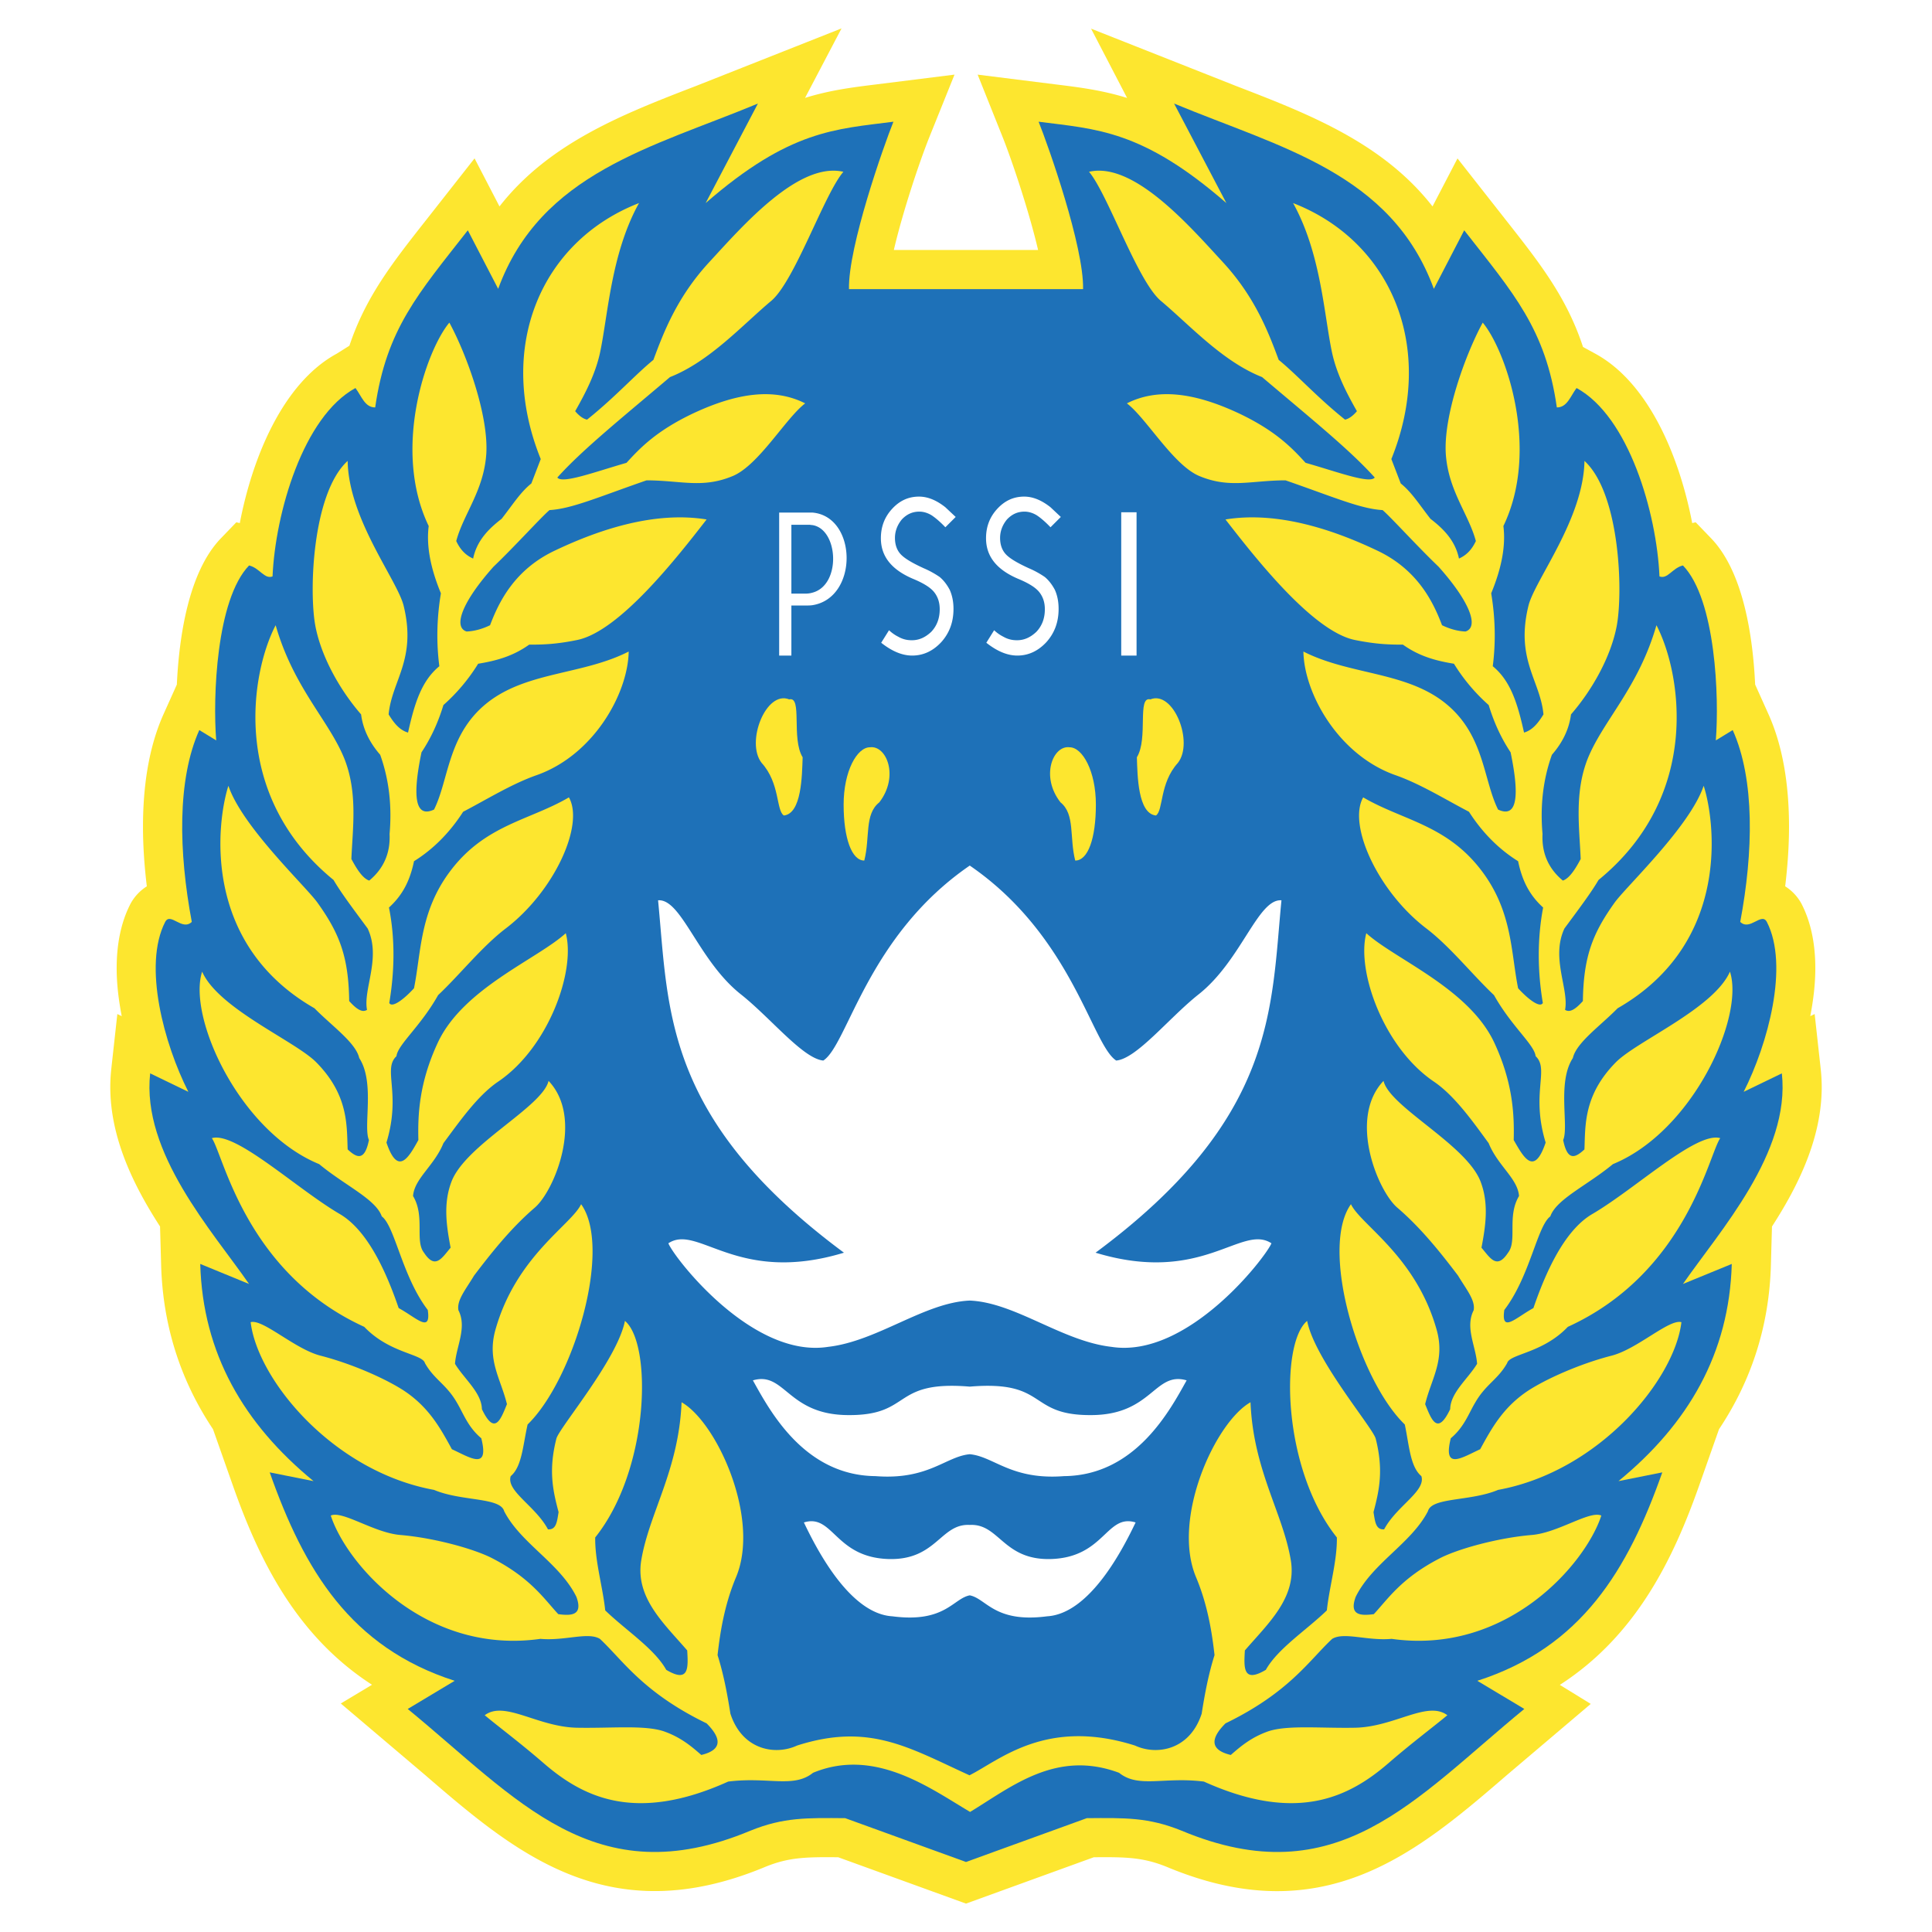 <svg xmlns="http://www.w3.org/2000/svg" width="2500" height="2500" viewBox="0 0 192.756 192.756"><g fill-rule="evenodd" clip-rule="evenodd"><path fill="#fff" d="M0 0h192.756v192.756H0V0z"/><path d="M181.654 106.662l-.605-5.492s-.367.18-.438.213c.305-1.58.504-3.195.504-4.779 0-2.291-.389-4.505-1.367-6.411l-.025-.047a4.708 4.708 0 0 0-1.615-1.717c.227-1.905.383-3.91.383-5.948 0-3.89-.533-7.854-2.057-11.242l-1.322-2.94c-.225-4.773-1.162-11.238-4.393-14.59l-1.541-1.601-.346.082c-1.225-6.398-4.236-13.942-9.672-16.904l-1.221-.666c-1.629-4.96-4.316-8.375-7.715-12.691l-4.809-6.122-2.492 4.788c-4.967-6.356-12.371-9.229-19.596-12.014l-14.47-5.721 3.594 6.913c-2.488-.774-4.768-1.061-7.098-1.348l-7.812-.978 2.461 6.152c.906 2.25 2.658 7.442 3.568 11.343H89.179c.878-3.785 2.556-8.811 3.576-11.344l2.477-6.153-7.829.979c-2.325.286-4.6.572-7.083 1.343l3.641-6.934-9.842 3.893-4.689 1.855c-7.225 2.785-14.629 5.658-19.596 12.014l-2.487-4.794-4.816 6.13c-3.367 4.276-6.036 7.67-7.669 12.558l-1.266.797c-5.436 2.961-8.448 10.505-9.671 16.904l-.347-.082-1.542 1.601c-3.231 3.354-4.168 9.819-4.393 14.592l-1.321 2.938c-1.523 3.389-2.056 7.353-2.056 11.244 0 2.038.154 4.042.382 5.947a4.7 4.7 0 0 0-1.615 1.717l-.024.046c-.98 1.906-1.369 4.121-1.369 6.411 0 1.584.201 3.199.506 4.779l-.439-.211-.605 5.49a16.43 16.43 0 0 0-.098 1.793c0 5.076 2.314 9.818 4.964 13.912l.108 3.846c.168 5.996 1.903 11.475 5.176 16.379l1.976 5.604c2.556 7.25 6.237 14.955 13.888 19.893l-3.115 1.869 8.318 7.055c9.01 7.77 18.327 15.805 34.052 9.236 2.367-.959 4.066-.977 7.256-.951l12.751 4.625 12.751-4.625c3.191-.025 4.891-.008 7.295.967 15.688 6.553 25.004-1.482 34.016-9.252l8.268-7.014s-1.715-1.057-3.084-1.898c7.662-4.936 11.348-12.648 13.906-19.904l1.975-5.604c3.273-4.904 5.01-10.381 5.178-16.379l.107-3.846c2.648-4.096 4.963-8.836 4.963-13.912a16.437 16.437 0 0 0-.099-1.794z" fill="#fde62f"/><path d="M167.908 128.102l4.871-1.998c-.25 8.93-4.34 15.955-11.303 21.668l4.371-.873c-3.434 9.74-8.055 17.453-18.453 20.795l4.686 2.809c-10.959 8.992-18.641 18.641-34.189 12.146-3.311-1.344-5.65-1.281-9.461-1.25l-12.052 4.371-12.051-4.371c-3.81-.031-6.151-.094-9.46 1.25-15.549 6.494-23.23-3.154-34.189-12.146l4.684-2.809c-10.397-3.342-15.018-11.055-18.453-20.795l4.372.873c-6.963-5.713-11.053-12.738-11.303-21.668l4.87 1.998c-3.653-5.275-10.74-13.082-9.866-21.012l3.81 1.842c-2.404-4.746-4.559-12.582-2.311-16.954.531-.999 1.686.937 2.654 0-1.312-6.962-1.467-14.206.75-19.139l1.686 1.03c-.343-4.277 0-14.05 3.278-17.453 1.062.25 1.53 1.405 2.342 1.093.281-6.338 3.06-15.955 8.274-18.796.624.843.937 1.936 1.967 1.936 1.124-7.837 4.309-11.365 9.242-17.672l3.028 5.839c4.246-11.583 15.393-14.112 25.915-18.484l-5.214 9.929c8.399-7.306 12.958-7.369 18.734-8.118-.968 2.404-4.528 12.489-4.434 16.704h23.355c.092-4.215-3.467-14.299-4.436-16.704 5.777.749 10.336.812 18.734 8.118l-5.215-9.929c10.521 4.372 21.67 6.9 25.914 18.484l3.029-5.839c4.934 6.307 8.119 9.835 9.242 17.672 1.029 0 1.342-1.093 1.967-1.936 5.215 2.841 7.994 12.458 8.273 18.796.812.312 1.281-.843 2.342-1.093 3.279 3.403 3.621 13.176 3.279 17.453l1.686-1.03c2.217 4.934 2.061 12.177.75 19.139.967.937 2.123-.999 2.654 0 2.246 4.372.092 12.208-2.311 16.954l3.809-1.842c.873 7.93-6.213 15.736-9.867 21.012z" fill="#1e71b8"/><path d="M22.787 78.396c1.374 4.09 7.774 10.085 8.898 11.678 2.186 3.06 3.091 5.37 3.154 9.803.625.688 1.249 1.219 1.779.875-.406-2.061 1.437-5.184.063-8.118-1.499-2.03-2.654-3.56-3.403-4.839-10.429-8.524-8.181-20.826-5.776-25.416 1.78 6.213 5.277 9.46 6.838 13.27 1.374 3.434.843 6.962.718 10.053.531.999 1.125 1.936 1.78 2.154 1.436-1.186 2.123-2.748 2.03-4.652.25-2.842-.063-5.464-.937-7.9-1.062-1.217-1.717-2.56-1.904-4.027-2.092-2.405-3.966-5.714-4.559-8.806-.655-3.434-.312-13.269 3.217-16.485.093 5.808 4.964 11.896 5.588 14.456 1.311 5.37-1.187 7.462-1.499 10.835.5.811 1.062 1.561 1.936 1.811.655-2.935 1.342-5.152 3.123-6.619-.312-2.404-.25-4.84.156-7.275-1.03-2.498-1.468-4.714-1.218-6.712-3.684-7.65-.25-17.516 2.061-20.295 1.749 3.216 3.934 9.304 3.684 13.113-.25 3.653-2.28 5.995-2.997 8.68.437.937.999 1.437 1.686 1.749.375-1.842 1.624-3.028 2.842-3.965 1.124-1.436 1.873-2.654 2.966-3.528l.937-2.435c-4.496-11.115 0-21.731 9.804-25.54-2.81 5.058-3.091 11.24-3.902 14.987-.469 2.092-1.437 3.965-2.467 5.776.343.406.75.75 1.187.843 2.81-2.248 4.715-4.402 6.619-5.963.999-2.685 2.342-6.276 5.62-9.804 3.31-3.59 8.868-9.991 13.333-8.96-1.905 2.216-4.84 10.865-7.181 12.864-2.873 2.404-6.151 6.057-10.117 7.618-4.933 4.184-8.773 7.275-11.24 10.022.5.656 3.747-.562 6.9-1.468 1.343-1.468 2.966-3.185 6.65-4.933 4.402-2.061 8.087-2.56 11.178-.999-1.936 1.467-4.621 6.151-7.213 7.244-3.06 1.28-5.183.437-8.617.437-4.777 1.654-7.463 2.841-9.679 2.966-.843.718-3.466 3.622-5.589 5.651-3.122 3.497-4.059 6.026-2.685 6.463.78-.031 1.561-.25 2.342-.625.874-2.311 2.435-5.557 6.494-7.462 4.402-2.092 9.928-3.934 15.111-3.091-2.935 3.778-8.68 11.146-12.895 12.021-2.124.438-3.466.468-4.808.468-1.655 1.187-3.373 1.624-5.09 1.905a18.419 18.419 0 0 1-3.465 4.122c-.531 1.748-1.249 3.309-2.186 4.714-.968 4.652-.562 6.557 1.25 5.714 1.53-3.06 1.342-7.712 5.589-10.865 3.934-2.904 9.367-2.623 13.831-4.902-.062 4.121-3.435 10.303-9.18 12.333-2.497.874-4.996 2.436-7.337 3.653-1.343 2.092-2.997 3.747-4.902 4.933-.406 1.967-1.155 3.403-2.498 4.622.625 3.122.562 6.368.031 9.522.281.531 1.468-.375 2.467-1.467.718-3.56.562-7.588 3.559-11.615 3.497-4.714 7.962-5.12 11.896-7.431 1.562 2.748-1.467 9.398-6.307 13.083-2.373 1.811-4.589 4.62-6.744 6.649-1.749 3.123-4.028 4.934-4.153 6.09-1.405 1.311.5 3.684-.999 8.617 1.155 3.434 2.248 1.436 3.185-.25-.063-2.498.062-5.684 1.935-9.711 2.529-5.432 9.929-8.336 12.771-10.927.999 3.748-1.717 11.427-6.775 14.83-2.061 1.406-3.872 4.029-5.433 6.121-.905 2.246-2.904 3.527-3.029 5.275 1.218 2.029.156 4.465 1.093 5.652 1.124 1.717 1.78.529 2.654-.5-.405-2.123-.75-4.34.063-6.525 1.342-3.715 9.085-7.494 9.71-10.117 3.559 3.748.562 10.992-1.375 12.646-2.403 2.061-4.371 4.559-6.056 6.775-.843 1.404-1.749 2.467-1.562 3.465.875 1.717-.218 3.59-.343 5.34.905 1.498 2.654 2.871 2.685 4.527 1.281 2.684 1.874 1.029 2.498-.5-.625-2.561-1.998-4.371-1.155-7.4 2.061-7.367 7.587-10.49 8.555-12.551 3.153 4.402-.75 17.516-5.339 21.98-.468 2.061-.562 4.215-1.686 5.152-.469 1.498 2.466 2.967 3.716 5.307.843.062.905-.781 1.061-1.717-.562-2.123-1.03-4.152-.218-7.338.312-1.123 6.088-7.898 6.837-11.74 2.716 2.25 2.498 14.77-2.966 21.607-.031 2.373.75 4.902 1 7.275 2.029 1.967 4.902 3.809 6.088 5.932 2.311 1.373 2.186-.25 2.092-1.936-2.311-2.686-5.183-5.246-4.59-8.961.781-4.746 3.747-8.992 4.028-15.799 3.497 1.967 7.899 11.584 5.433 17.453-1.156 2.748-1.593 5.527-1.843 7.775.593 1.873.968 3.84 1.28 5.838 1.187 3.652 4.496 4.184 6.65 3.184 7.212-2.311 11.178.219 17.204 2.967 2.997-1.498 7.649-5.775 16.517-2.967 2.154 1 5.463.469 6.65-3.184.312-1.998.686-3.965 1.281-5.838-.25-2.248-.688-5.027-1.844-7.775-2.467-5.869 1.936-15.486 5.434-17.453.281 6.807 3.246 11.053 4.027 15.799.594 3.715-2.279 6.275-4.59 8.961-.094 1.686-.219 3.309 2.092 1.936 1.188-2.123 4.059-3.965 6.088-5.932.25-2.373 1.031-4.902 1-7.275-5.465-6.838-5.684-19.357-2.967-21.607.75 3.842 6.525 10.617 6.838 11.74.812 3.186.344 5.215-.217 7.338.154.936.217 1.779 1.061 1.717 1.25-2.34 4.184-3.809 3.715-5.307-1.123-.938-1.217-3.092-1.654-5.152-4.621-4.465-8.523-17.578-5.371-21.98.969 2.061 6.494 5.184 8.555 12.551.844 3.029-.531 4.84-1.154 7.4.623 1.529 1.219 3.184 2.498.5.031-1.656 1.779-3.029 2.686-4.527-.125-1.75-1.219-3.623-.344-5.34.188-.998-.719-2.061-1.562-3.465-1.686-2.217-3.652-4.715-6.057-6.775-1.936-1.654-4.932-8.898-1.373-12.646.625 2.623 8.367 6.402 9.709 10.117.812 2.186.469 4.402.064 6.525.873 1.029 1.529 2.217 2.652.5.938-1.188-.125-3.623 1.094-5.652-.125-1.748-2.123-3.029-3.029-5.275-1.529-2.092-3.373-4.715-5.434-6.121-5.057-3.402-7.773-11.082-6.773-14.83 2.84 2.591 10.24 5.496 12.77 10.927 1.873 4.027 1.998 7.213 1.936 9.711.967 1.686 2.029 3.684 3.186.25-1.5-4.934.404-7.307-1-8.617-.125-1.156-2.404-2.967-4.152-6.09-2.154-2.029-4.371-4.839-6.744-6.649-4.84-3.685-7.867-10.334-6.307-13.083 3.934 2.311 8.398 2.717 11.895 7.431 2.998 4.027 2.842 8.055 3.561 11.615.998 1.092 2.186 1.998 2.467 1.467-.531-3.154-.562-6.401.031-9.522-1.344-1.218-2.092-2.654-2.498-4.622-1.906-1.187-3.561-2.841-4.902-4.933-2.342-1.217-4.84-2.779-7.338-3.653-5.744-2.03-9.117-8.212-9.18-12.333 4.465 2.279 9.898 1.998 13.832 4.902 4.246 3.153 4.059 7.806 5.59 10.865 1.811.843 2.217-1.062 1.248-5.714-.936-1.405-1.654-2.966-2.186-4.714a18.392 18.392 0 0 1-3.465-4.122c-1.719-.281-3.436-.718-5.09-1.905-1.342 0-2.654-.031-4.809-.468-4.215-.874-9.959-8.242-12.895-12.021 5.182-.843 10.709.999 15.111 3.091 4.059 1.905 5.621 5.152 6.494 7.462.781.375 1.561.593 2.342.625 1.375-.437.438-2.966-2.686-6.463-2.123-2.029-4.746-4.934-5.588-5.651-2.217-.125-4.902-1.312-9.68-2.966-3.434 0-5.557.843-8.617-.437-2.592-1.093-5.277-5.776-7.213-7.244 3.092-1.561 6.775-1.062 11.178.999 3.686 1.749 5.309 3.465 6.65 4.933 3.186.905 6.4 2.124 6.9 1.468-2.467-2.747-6.307-5.839-11.24-10.022-3.965-1.562-7.242-5.214-10.115-7.618-2.342-1.999-5.277-10.647-7.15-12.864 4.434-1.031 9.992 5.37 13.301 8.96 3.279 3.528 4.621 7.119 5.621 9.804 1.904 1.561 3.809 3.715 6.619 5.963.436-.094.842-.438 1.186-.843-1.031-1.811-1.998-3.684-2.467-5.776-.812-3.747-1.092-9.929-3.902-14.987 9.805 3.809 14.299 14.425 9.805 25.54l.936 2.435c1.094.874 1.842 2.092 2.967 3.528 1.217.937 2.467 2.123 2.842 3.965.686-.312 1.248-.812 1.686-1.749-.719-2.685-2.748-5.026-2.998-8.68-.25-3.809 1.936-9.897 3.684-13.113 2.311 2.779 5.746 12.645 2.061 20.295.25 1.998-.186 4.214-1.217 6.712.406 2.436.469 4.871.156 7.275 1.779 1.467 2.467 3.684 3.121 6.619.875-.25 1.438-1 1.938-1.811-.312-3.373-2.811-5.465-1.5-10.835.625-2.56 5.496-8.648 5.59-14.456 3.527 3.216 3.871 13.051 3.215 16.485-.592 3.092-2.465 6.401-4.559 8.806-.186 1.467-.842 2.81-1.904 4.027-.873 2.436-1.186 5.058-.936 7.9-.094 1.904.594 3.466 2.029 4.652.656-.218 1.248-1.155 1.779-2.154-.125-3.091-.656-6.619.717-10.053 1.562-3.81 5.059-7.057 6.84-13.27 2.402 4.59 4.65 16.892-5.777 25.416-.748 1.279-1.904 2.81-3.402 4.839-1.375 2.935.469 6.058.062 8.118.529.344 1.154-.188 1.779-.875.062-4.434.967-6.744 3.152-9.803 1.125-1.593 7.525-7.588 8.898-11.678 1.094 3.372 2.842 15.643-8.586 22.2-1.748 1.779-4.121 3.434-4.465 4.965-1.592 2.434-.373 6.836-.967 8.18.436 2.186 1.248 1.748 2.123.936.094-2.404-.094-5.432 3.152-8.711 2.123-2.123 9.742-5.338 11.365-9.023 1.467 4.496-3.684 15.924-11.676 19.203-2.561 2.123-5.652 3.496-6.246 5.213-1.311.969-2.029 5.996-4.59 9.336-.344 2.373 1.125.781 2.904-.188 1.156-3.371 3.029-7.742 5.9-9.398 4.311-2.527 10.367-8.242 12.74-7.555-1.156 1.654-3.373 13.426-15.207 18.826-2.527 2.654-5.807 2.686-6.057 3.623-.936 1.654-2.123 2.092-3.184 3.934-.656 1.094-1.094 2.436-2.436 3.559-.812 3.248 1.092 1.938 2.934 1.094 1.125-2.061 2.279-4.184 4.777-5.838 1.719-1.125 5.059-2.654 8.336-3.498 2.561-.656 5.746-3.684 6.963-3.34-.686 5.744-8.211 14.893-18.295 16.734-2.717 1.156-6.621.719-6.994 2.123-1.654 3.217-5.559 5.184-7.213 8.555-.656 1.811.438 1.904 1.811 1.719 1.375-1.469 2.717-3.561 6.494-5.527 1.811-.969 5.902-2.092 9.273-2.373 2.623-.219 5.777-2.467 6.932-1.936-1.562 4.809-9.398 13.926-20.918 12.301-2.438.219-4.748-.717-5.934 0-2.279 2.123-4.277 5.34-10.646 8.432-1.623 1.623-1.436 2.684.531 3.152.998-.873 2.061-1.779 3.777-2.373 1.936-.625 5.184-.281 8.586-.344 3.967-.062 7.244-2.746 9.242-1.248-1.344 1.123-3.527 2.748-5.869 4.777-3.936 3.402-9.148 6.025-18.422 1.842-3.996-.5-6.525.688-8.461-.875-6.275-2.342-10.74 1.406-14.863 3.904-3.965-2.342-9.491-6.465-15.673-3.904-1.936 1.562-4.464.375-8.461.875-9.272 4.184-14.487 1.561-18.421-1.842-2.341-2.029-4.527-3.654-5.87-4.777 1.999-1.498 5.277 1.186 9.242 1.248 3.403.062 6.65-.281 8.586.344 1.717.594 2.778 1.5 3.778 2.373 1.967-.469 2.154-1.529.531-3.152-6.369-3.092-8.368-6.309-10.646-8.432-1.187-.717-3.497.219-5.933 0-11.521 1.625-19.357-7.492-20.919-12.301 1.155-.531 4.309 1.717 6.932 1.936 3.372.281 7.461 1.404 9.273 2.373 3.778 1.967 5.121 4.059 6.494 5.527 1.374.186 2.466.092 1.811-1.719-1.655-3.371-5.558-5.338-7.212-8.555-.375-1.404-4.278-.967-6.994-2.123-10.085-1.842-17.61-10.99-18.297-16.734 1.218-.344 4.403 2.684 6.963 3.34 3.278.844 6.619 2.373 8.336 3.498 2.498 1.654 3.653 3.777 4.777 5.838 1.842.844 3.747 2.154 2.935-1.094-1.342-1.123-1.78-2.465-2.436-3.559-1.061-1.842-2.248-2.279-3.185-3.934-.25-.938-3.528-.969-6.057-3.623-11.833-5.4-14.05-17.172-15.205-18.826 2.373-.688 8.43 5.027 12.738 7.555 2.873 1.656 4.746 6.027 5.901 9.398 1.78.969 3.247 2.561 2.903.188-2.56-3.34-3.278-8.367-4.589-9.336-.593-1.717-3.684-3.09-6.245-5.213-7.993-3.279-13.145-14.707-11.677-19.203 1.623 3.686 9.242 6.9 11.365 9.023 3.247 3.279 3.059 6.307 3.154 8.711.874.812 1.686 1.25 2.123-.936-.594-1.344.624-5.746-.968-8.18-.343-1.531-2.716-3.186-4.465-4.965-11.429-6.557-9.681-18.828-8.588-22.2z" fill="#fde62f"/><path d="M86.793 74.556c-1.281 0-2.624 2.373-2.624 5.714 0 3.372.812 5.588 2.061 5.588.593-2.341 0-4.621 1.499-5.807 1.999-2.592.719-5.714-.936-5.495zM106.713 74.556c1.279 0 2.623 2.373 2.623 5.714 0 3.372-.781 5.588-2.061 5.588-.594-2.341 0-4.621-1.469-5.807-2.029-2.592-.747-5.714.907-5.495zM78.738 69.778c-2.311-.936-4.371 4.278-2.748 6.338 1.842 2.03 1.436 4.746 2.216 5.246 1.779-.187 1.811-3.997 1.874-5.808-1.155-1.873 0-6.119-1.342-5.776zM114.77 69.778c2.309-.936 4.371 4.278 2.746 6.338-1.842 2.03-1.436 4.746-2.186 5.246-1.811-.187-1.842-3.997-1.904-5.808 1.154-1.873 0-6.119 1.344-5.776z" fill="#fde62f"/><path d="M81.048 51.139h-3.31v14.268h1.218v-4.995h1.436c.219 0 .438 0 .656-.031 4.62-.718 4.496-8.867 0-9.242zm0 7.993a2.458 2.458 0 0 1-.687.093h-1.405v-6.869h1.779c.094 0 .218.031.312.031 2.623.406 2.905 5.995.001 6.745zM91.726 51.045c.406 0 .812.125 1.187.344.343.218.843.624 1.405 1.217l1.031-1.03-1.031-.968c-.905-.718-1.779-1.062-2.623-1.062-1.062 0-1.936.406-2.685 1.218-.75.812-1.124 1.78-1.124 2.935 0 1.811 1.061 3.123 3.153 4.028 1.062.437 1.78.874 2.155 1.342.374.468.562 1.03.562 1.717 0 .905-.281 1.654-.843 2.248-.594.562-1.218.843-1.936.843-.469 0-.905-.094-1.343-.343a3.843 3.843 0 0 1-.936-.656l-.781 1.249c1.062.843 2.092 1.279 3.091 1.279 1.124 0 2.092-.467 2.904-1.342.812-.905 1.218-1.998 1.218-3.31 0-.718-.125-1.343-.375-1.904-.281-.531-.624-.968-.999-1.28a9.097 9.097 0 0 0-1.593-.875c-1.092-.5-1.842-.937-2.248-1.342-.406-.406-.625-.968-.625-1.686 0-.687.25-1.312.687-1.842.469-.499 1.031-.78 1.749-.78zM102.217 51.045c.406 0 .812.125 1.186.344.344.218.844.624 1.406 1.217l1.029-1.03-1.029-.968c-.906-.718-1.779-1.062-2.623-1.062-1.062 0-1.936.406-2.686 1.218s-1.123 1.78-1.123 2.935c0 1.811 1.061 3.123 3.152 4.028 1.062.437 1.781.874 2.154 1.342.375.468.562 1.03.562 1.717 0 .905-.281 1.654-.844 2.248-.592.562-1.217.843-1.936.843-.467 0-.906-.094-1.342-.343a3.873 3.873 0 0 1-.938-.656l-.779 1.249c1.061.843 2.092 1.279 3.09 1.279 1.125 0 2.092-.467 2.904-1.342.812-.905 1.217-1.998 1.217-3.31 0-.718-.123-1.343-.373-1.904-.281-.531-.625-.968-1-1.28a9.083 9.083 0 0 0-1.592-.875c-1.094-.5-1.844-.937-2.248-1.342-.406-.406-.625-.968-.625-1.686 0-.687.25-1.312.688-1.842.471-.499 1.031-.78 1.75-.78zM111.865 51.108v14.299h1.53V51.108h-1.53zM80.205 151.895c2.935-.906 3.091 3.527 8.523 3.652 4.715.094 5.121-3.561 8.024-3.404 2.935-.156 3.31 3.498 8.024 3.404 5.432-.125 5.588-4.559 8.523-3.652-1.25 2.621-4.559 9.117-8.836 9.365-5.246.688-6.057-1.779-7.712-2.092-1.655.312-2.466 2.779-7.712 2.092-4.276-.248-7.585-6.744-8.834-9.365zM75.116 137.719c3.216-.938 3.435 3.465 9.554 3.465 6.369.031 4.246-3.496 12.083-2.84 7.837-.656 5.714 2.871 12.083 2.84 6.119 0 6.338-4.402 9.555-3.465-1.654 2.967-5.09 9.492-12.24 9.555-5.275.406-6.994-1.967-9.397-2.186-2.404.219-4.122 2.592-9.398 2.186-7.151-.063-10.586-6.588-12.24-9.555zM65.656 89.824c2.341-.188 3.996 5.995 8.242 9.366 2.966 2.342 6.214 6.432 8.243 6.621 2.435-1.562 4.372-12.428 14.612-19.453 10.241 7.025 12.177 17.89 14.612 19.453 2.061-.189 5.275-4.279 8.242-6.621 4.246-3.371 5.902-9.553 8.244-9.366-1.062 10.834-.469 21.762-18.547 35.157 10.678 3.246 14.549-2.904 17.547-.938-.5 1.281-8.307 11.521-15.955 10.334-4.934-.561-9.617-4.432-14.144-4.619-4.527.188-9.21 4.059-14.144 4.619-7.65 1.188-15.456-9.053-15.924-10.334 2.967-1.967 6.838 4.184 17.517.938-18.077-13.395-17.484-24.323-18.545-35.157z" fill="#fff"/></g></svg>